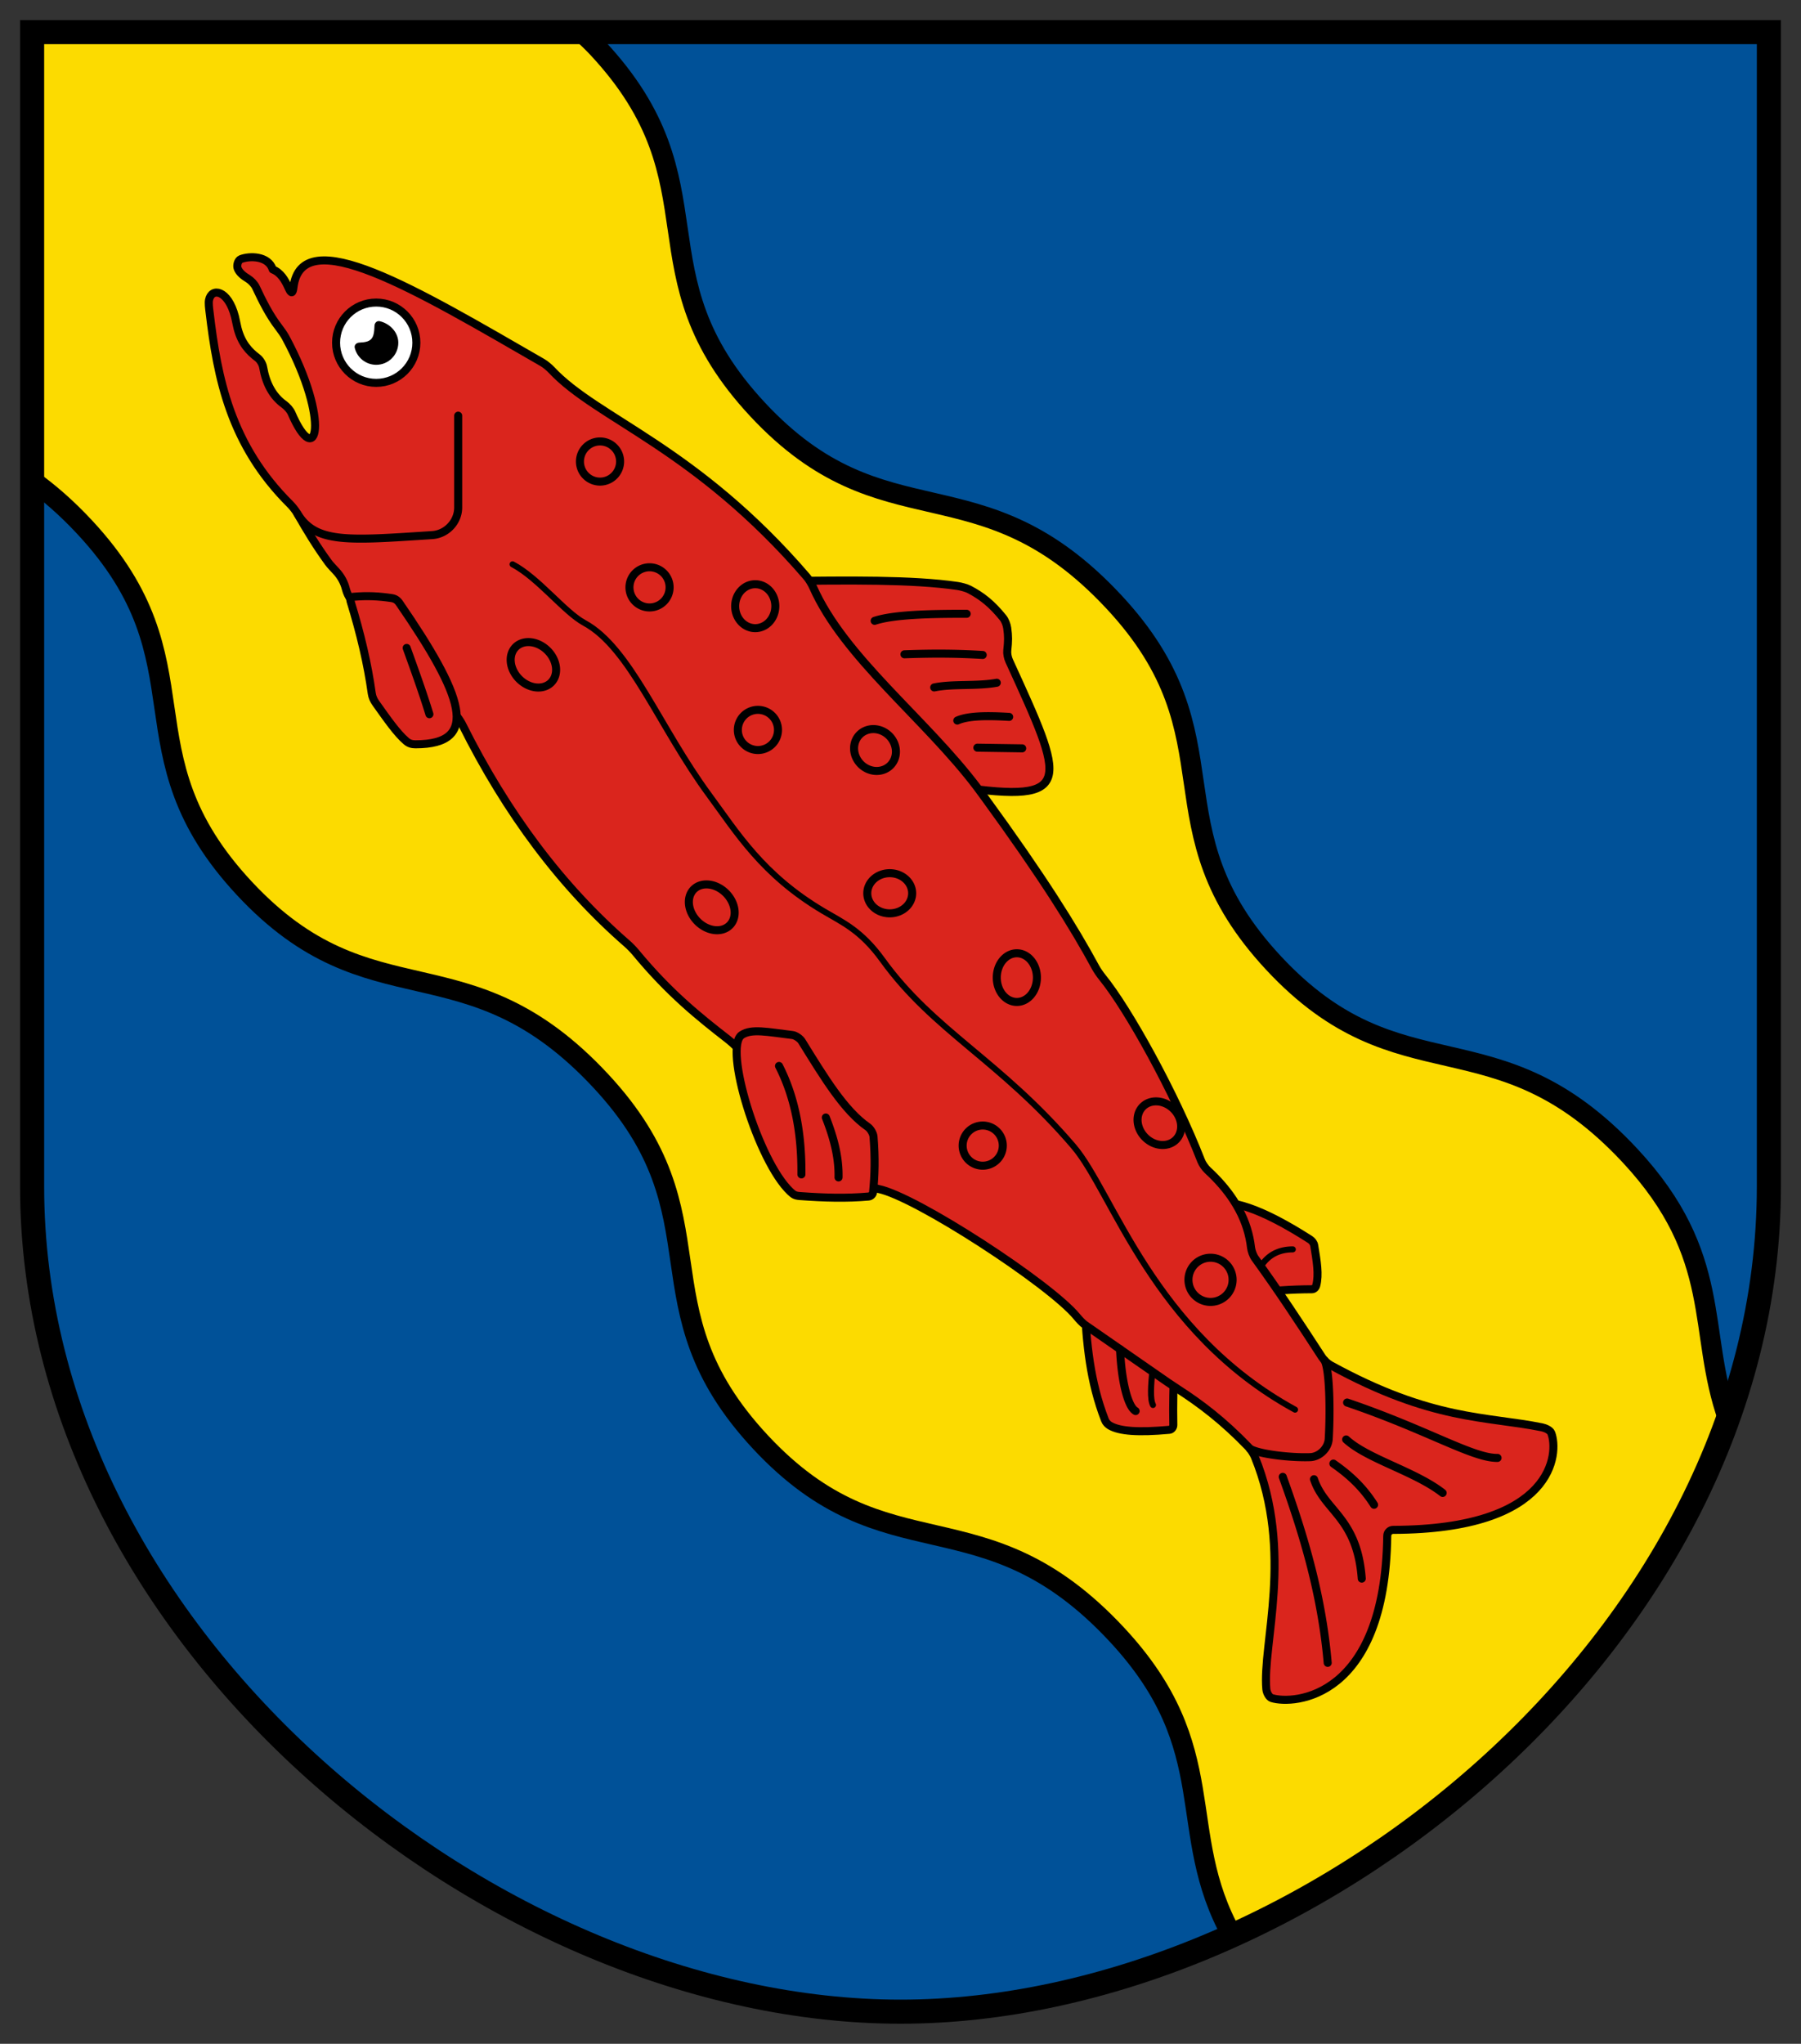 <?xml version="1.0" encoding="UTF-8" standalone="no"?>
<svg
   inkscape:version="1.1.1 (3bf5ae0d25, 2021-09-20)"
   sodipodi:docname="CoA Vöhrenbach.svg"
   id="svg2130"
   version="1.1"
   viewBox="0 0 448.646 508.896"
   height="508.896"
   width="448.646"
   xmlns:inkscape="http://www.inkscape.org/namespaces/inkscape"
   xmlns:sodipodi="http://sodipodi.sourceforge.net/DTD/sodipodi-0.dtd"
   xmlns="http://www.w3.org/2000/svg"
   xmlns:svg="http://www.w3.org/2000/svg">
  <rect x="0" y="0" width="448.646" height="508.896" fill="#333333" stroke="none"/>
  <defs
     id="defs2124" />
  <sodipodi:namedview
     inkscape:pagecheckerboard="false"
     fit-margin-bottom="5"
     fit-margin-right="5"
     fit-margin-left="5"
     fit-margin-top="5"
     lock-margins="true"
     units="px"
     inkscape:snap-smooth-nodes="true"
     inkscape:snap-object-midpoints="false"
     inkscape:window-maximized="1"
     inkscape:window-y="-11"
     inkscape:window-x="-11"
     inkscape:window-height="1506"
     inkscape:window-width="2560"
     showgrid="false"
     inkscape:document-rotation="0"
     inkscape:current-layer="layer1"
     inkscape:document-units="px"
     inkscape:cy="254.66667"
     inkscape:cx="224.66667"
     inkscape:zoom="1.5"
     inkscape:pageshadow="2"
     inkscape:pageopacity="0"
     borderopacity="1.0"
     bordercolor="#666666"
     pagecolor="#333333"
     id="base"
     showguides="true"
     inkscape:guide-bbox="true"
     inkscape:snap-intersection-paths="false"
     inkscape:object-paths="false"
     inkscape:snap-grids="false"
     inkscape:snap-global="true"
     inkscape:lockguides="false"
     guidecolor="#00ffff"
     guideopacity="0.498"
     inkscape:snap-midpoints="false"
     inkscape:object-nodes="false" />
  <g
     id="layer1"
     inkscape:groupmode="layer"
     inkscape:label="voehrenbach"
     transform="translate(-77.612,-39.333)">
    <g
       id="g59976"
       inkscape:label="coa">
      <path
         style="display:inline;opacity:1;fill:#005198;fill-opacity:1;stroke:none;stroke-width:6;stroke-miterlimit:4;stroke-dasharray:none;"
         d="M 518.257,47.333 V 334.749 c 0,113.085 -115.621,205.48 -216.323,205.48 -100.702,0 -216.323,-92.395 -216.323,-205.48 V 47.333 Z"
         id="path1162"
         sodipodi:nodetypes="cszscc"
         inkscape:label="coa-0" />
      <path
         id="path55439"
         style="opacity:1;fill:#fcdb00;fill-opacity:1;stroke:#000000;stroke-width:5;stroke-linecap:butt;stroke-linejoin:miter;stroke-miterlimit:4;stroke-dasharray:none;"
         d="M 85.611,47.334 V 158.969 c 4.204,3.018 8.534,6.745 13.055,11.594 31.693,33.987 8.116,55.972 39.809,89.959 31.693,33.987 55.271,12.001 88.754,47.906 31.693,33.987 8.114,55.974 39.807,89.961 31.693,33.987 55.271,11.999 88.754,47.904 26.774,28.711 14.216,48.883 28.744,74.936 54.718,-24.734 103.158,-71.64 123.5,-128.734 -7.693,-21.717 -0.944,-40.298 -24.383,-65.434 -33.482,-35.906 -57.061,-13.92 -88.754,-47.906 -31.693,-33.987 -8.114,-55.972 -39.807,-89.959 -33.482,-35.906 -57.061,-13.92 -88.754,-47.906 -31.693,-33.987 -8.116,-55.972 -39.809,-89.959 -1.375,-1.474 -2.708,-2.709 -4.051,-3.996 z"
         inkscape:label="bend" />
      <g
         id="g58166"
         inkscape:label="fish">
        <path
           id="path19807"
           style="opacity:1;fill:#da251d;fill-opacity:1;stroke:#000000;stroke-width:2;stroke-linecap:round;stroke-linejoin:round;stroke-miterlimit:4;stroke-dasharray:none;"
           d="m 272.333,184 c 16.691,-0.157 32.506,-0.412 43.788,1.235 0.777,0.113 2.209,0.478 2.92,0.85 3.157,1.655 5.601,3.569 8.424,7.058 0.535,0.661 0.934,1.73 1.054,2.569 0.286,2.011 0.274,3.193 0.014,5.613 -0.077,0.715 0.113,1.761 0.48,2.563 13.87,30.34 16.485,35.602 -12.762,31.361 z m 75.445,179.865 c 0.506,10.057 1.355,19.441 5.086,29.033 0.252,0.649 0.753,1.129 1.261,1.423 2.406,1.389 6.993,1.733 14.8,1.023 0.586,-0.053 0.982,-0.682 0.972,-1.183 -0.101,-5.149 0.035,-9.749 0.213,-14.621 z M 379.333,339 c 4.838,-1.04 12.101,0.937 24.665,8.986 0.443,0.284 0.899,0.87 0.992,1.433 0.651,3.935 1.225,7.306 0.502,10.005 -0.149,0.558 -0.594,0.922 -1.057,0.924 -5.332,0.015 -9.565,0.391 -13.934,0.819 z"
           inkscape:label="fins-b"
           sodipodi:nodetypes="csssssscccsssscccsssscc" />
        <path
           style="display:inline;opacity:1;fill:#da251d;fill-opacity:1;stroke:#000000;stroke-width:2;stroke-linecap:butt;stroke-linejoin:round;stroke-miterlimit:4;stroke-dasharray:none;"
           d="m 461.716,394.73 c -13.803,-2.799 -27.298,-1.565 -52.664,-15.479 -0.713,-0.391 -1.646,-1.266 -2.089,-1.947 -5.438,-8.362 -10.917,-16.683 -16.717,-24.683 -0.477,-0.658 -0.899,-1.847 -0.991,-2.655 -0.37,-3.238 -1.352,-6.362 -2.945,-9.371 -0.38,-0.718 -1.054,-1.852 -1.501,-2.53 -1.666,-2.53 -3.784,-4.976 -6.352,-7.337 -0.598,-0.55 -1.331,-1.596 -1.626,-2.354 -6.685,-17.136 -18.228,-37.857 -24.627,-45.705 -0.514,-0.63 -1.264,-1.701 -1.651,-2.416 -5.357,-9.921 -13.28,-22.631 -27.716,-42.42 -0.479,-0.657 -1.256,-1.721 -1.745,-2.37 -12.951,-17.198 -33.16,-32.326 -40.978,-50.024 -0.328,-0.743 -0.998,-1.858 -1.528,-2.474 -27.814,-32.318 -52.153,-39.278 -63.592,-51.524 -0.554,-0.593 -1.549,-1.426 -2.253,-1.832 -31.436,-18.12 -60.064,-35.375 -62.033,-18.655 -0.172,1.457 -0.545,1.552 -1.145,0.211 -0.928,-2.075 -2.017,-3.958 -4.019,-4.745 -1.075,-3.443 -5.797,-3.405 -7.937,-2.57 -0.72,0.281 -1.085,1.602 -0.776,2.348 0.428,1.034 1.325,1.778 2.604,2.555 0.695,0.422 1.558,1.327 1.906,2.062 1.667,3.525 3.32,6.915 5.789,10.118 0.496,0.643 1.247,1.718 1.633,2.434 11.308,20.986 7.685,33.275 1.468,18.827 -0.321,-0.747 -1.148,-1.667 -1.81,-2.138 -2.899,-2.064 -4.562,-5.252 -5.263,-9.315 -0.138,-0.801 -0.755,-1.823 -1.403,-2.313 -2.108,-1.594 -3.997,-3.607 -4.973,-7.37 -0.204,-0.786 -0.427,-2.088 -0.631,-2.874 -1.768,-6.807 -5.853,-7.266 -6.471,-4.154 -0.158,0.794 0.029,2.12 0.125,2.927 1.975,16.704 5.241,33.211 20.106,47.953 0.577,0.572 1.378,1.6 1.78,2.306 2.306,4.05 4.755,8.101 7.709,12.151 0.479,0.657 1.39,1.599 1.943,2.194 1.209,1.301 2.027,2.798 2.447,4.493 0.196,0.788 0.7,1.936 1.247,2.537 l 26.07,28.698 c 0.546,0.602 1.279,1.681 1.642,2.408 11.107,22.263 24.816,40.479 41.129,54.644 0.614,0.533 1.529,1.472 2.047,2.099 8.393,10.16 15.782,16.059 23.127,21.764 0.642,0.499 1.619,1.377 2.182,1.963 l 32.727,34.058 c 0.563,0.586 1.688,0.999 2.481,1.155 9.229,1.819 42.782,23.669 49.434,31.817 0.513,0.629 1.382,1.581 2.049,2.045 l 20.681,14.35 c 0.668,0.463 1.767,1.189 2.451,1.629 5.539,3.566 11.263,7.869 17.545,14.406 0.563,0.586 1.278,1.671 1.585,2.424 9.75,23.865 1.844,46.673 2.881,57.88 0.075,0.809 0.635,2.001 1.379,2.228 5.48,1.67 28.21,0.23 28.745,-40.429 0.011,-0.813 0.668,-1.465 1.481,-1.467 40.346,-0.107 41.275,-19.284 39.366,-24.125 -0.286,-0.726 -1.529,-1.245 -2.325,-1.407 z"
           id="path3183"
           sodipodi:nodetypes="cssccccccsssccccccccccccccccccccscssssscccsssccssccsssssscsc"
           inkscape:label="fish-0" />
        <path
           id="path18159"
           style="opacity:1;fill:#da251d;fill-opacity:1;stroke:#000000;stroke-width:2;stroke-linecap:round;stroke-linejoin:round;stroke-miterlimit:4;stroke-dasharray:none;"
           d="m 165.621,187.931 c 3.545,-0.318 6.416,-0.138 9.499,0.315 0.842,0.123 1.434,0.447 2.008,1.282 15.698,22.818 20.401,35.135 3.972,35.135 -0.884,0 -1.592,-0.201 -2.263,-0.771 -2.363,-2.007 -4.806,-5.564 -7.613,-9.498 -0.513,-0.72 -0.88,-1.524 -1.002,-2.401 -1.019,-7.318 -2.766,-14.744 -5.297,-23.006 -0.161,-0.526 0.149,-1.006 0.697,-1.055 z m 108.824,148.067 c -7.99,-7.589 -16.624,-35.903 -12.071,-38.961 2.449,-1.646 6.473,-0.723 12.661,0.014 0.763,0.091 1.898,0.885 2.291,1.521 5.67,9.165 10.636,17.333 16.489,21.376 0.622,0.43 1.334,1.604 1.398,2.397 0.431,5.314 0.316,9.522 -0.106,13.812 -0.055,0.558 -0.559,1.056 -1.118,1.105 -5.469,0.481 -10.951,0.336 -17.145,-0.12 -1.196,-0.088 -1.574,-0.361 -2.399,-1.145 z"
           inkscape:label="fins-f"
           sodipodi:nodetypes="sssssssssssssssssss" />
        <g
           id="g58155"
           inkscape:label="fish-c">
          <path
             id="path20498"
             style="opacity:1;fill:none;stroke:#000000;stroke-width:2;stroke-linecap:round;stroke-linejoin:round;stroke-miterlimit:4;stroke-dasharray:none;"
             d="M 321.083,225.5 332.25,225.667 M 316.083,218.75 c 2.732,-1.224 7.539,-1.237 12.917,-0.917 M 310.333,210.5 c 4.633,-0.95 10.577,-0.257 15.583,-1.167 m -23,-7.083 c 5.964,-0.212 12.213,-0.283 19.5,0.167 m -26.917,-8.5 c 4.583,-1.513 13.269,-1.778 22.917,-1.75 M 151.692,167.215 c 4.559,7.511 12.771,6.694 33.597,5.352 3.567,-0.23 6.46,-3.298 6.46,-6.873 v -22.86 m -12.833,57.833 c 1.955,5.434 3.927,10.851 5.667,16.5 m 98.75,100.417 c 1.876,4.79 3.278,9.685 3.167,14.917 m -14.833,-27.75 c 3.677,7.184 5.683,16.039 5.583,27 m 83.257,58.926 c -2.056,-1.145 -3.587,-8.054 -3.877,-15.397 m 40.529,31.778 c 5.219,14.447 9.715,29.377 11.196,46.316 m -3.418,-45.726 c 2.672,8.014 10.783,9.577 11.903,24.749 m -7.071,-28.638 c 3.628,2.545 7.131,5.527 10.135,10.253 m 17.088,-2.946 c -6.893,-5.382 -18.687,-8.407 -24.042,-13.317 m 0.236,-9.192 c 19.878,6.746 31.345,13.885 37.477,13.789 m -61.717,-2.324 c 2.05,1.357 10.055,2.309 15.031,2.134 2.356,-0.083 4.495,-2.18 4.634,-4.534 0.39,-6.585 0.275,-17.276 -1.064,-19.592 m -22.88,-20.028 a 5.5,5.5 0 0 1 -5.5,5.5 5.5,5.5 0 0 1 -5.5,-5.5 5.5,5.5 0 0 1 5.5,-5.5 5.5,5.5 0 0 1 5.5,5.5 z m -14.714,-42.536 a 5.833,5 45 0 1 0.589,7.66 5.833,5 45 0 1 -7.66,-0.589 5.833,5 45 0 1 -0.589,-7.66 5.833,5 45 0 1 7.66,0.589 z m -42.536,9.119 a 5,5 0 0 1 -5,5 5,5 0 0 1 -5,-5 5,5 0 0 1 5,-5 5,5 0 0 1 5,5 z m 8.5,-41.833 a 5,6.061 0 0 1 -5,6.061 5,6.061 0 0 1 -5,-6.061 5,6.061 0 0 1 5,-6.061 5,6.061 0 0 1 5,6.061 z m -77.464,-21.036 a 6.333,5 45 0 1 0.943,8.014 6.333,5 45 0 1 -8.014,-0.943 6.333,5 45 0 1 -0.943,-8.014 6.333,5 45 0 1 8.014,0.943 z m 46.387,0.035 a 5.589,5 0 0 1 -5.589,5 5.589,5 0 0 1 -5.589,-5 5.589,5 0 0 1 5.589,-5 5.589,5 0 0 1 5.589,5 z m -5.72,-39.202 a 5.417,5 45 0 1 0.295,7.366 5.417,5 45 0 1 -7.366,-0.295 5.417,5 45 0 1 -0.295,-7.366 5.417,5 45 0 1 7.366,0.295 z m -27.702,-1.464 a 5,5 0 0 1 -5,5 5,5 0 0 1 -5,-5 5,5 0 0 1 5,-5 5,5 0 0 1 5,5 z M 270.75,190.27 a 5,5.471 0 0 1 -5,5.471 5,5.471 0 0 1 -5,-5.471 5,5.471 0 0 1 5,-5.471 5,5.471 0 0 1 5,5.471 z M 232.083,154.25 a 5,5 0 0 1 -5,5 5,5 0 0 1 -5,-5 5,5 0 0 1 5,-5 5,5 0 0 1 5,5 z m 12.333,31.333 a 5,5 0 0 1 -5,5 5,5 0 0 1 -5,-5 5,5 0 0 1 5,-5 5,5 0 0 1 5,5 z m -30.395,15.749 a 6.25,5 45 0 1 0.884,7.955 6.25,5 45 0 1 -7.955,-0.884 6.25,5 45 0 1 -0.884,-7.955 6.25,5 45 0 1 7.955,0.884 z"
             inkscape:label="fish-c1" />
          <path
             id="path21582"
             style="opacity:1;fill:none;stroke:#000000;stroke-width:1.5;stroke-linecap:round;stroke-linejoin:round;stroke-miterlimit:4;stroke-dasharray:none;"
             d="m 205.297,179.841 c 6.485,3.435 12.894,11.895 17.913,14.614 11.38,6.165 18.635,25.965 31.113,42.898 6.947,9.428 13.225,19.797 28.284,28.756 4.869,2.897 9.477,4.817 14.849,12.257 12.796,17.721 29.268,24.974 47.612,46.433 9.82,11.488 19.635,46.12 55.154,65.525 m -8.522,-35.68 c 1.854,-2.897 4.557,-4.217 7.966,-4.226 m -35.011,30.433 c -0.288,3.103 -0.609,6.892 0.178,8.318"
             inkscape:label="fish-c2" />
        </g>
        <g
           id="g42548"
           inkscape:label="eye">
          <circle
             style="opacity:1;fill:#ffffff;fill-opacity:1;stroke:#000000;stroke-width:2;stroke-linecap:butt;stroke-linejoin:round;stroke-miterlimit:4;stroke-dasharray:none;"
             id="circle9088"
             cx="171.333"
             cy="124.667"
             r="10"
             inkscape:label="sclera" />
          <path
             id="circle9192-2"
             style="display:inline;opacity:1;stroke-width:2;stroke-linejoin:round;"
             d="m 176.833,124.667 c 0,3.038 -2.462,5.5 -5.5,5.5 -2.604,0 -4.786,-1.81 -5.355,-4.241 -0.16,-0.681 0.424,-1.252 1.125,-1.282 3.054,-0.133 3.7,-0.911 3.802,-4.207 0.022,-0.701 0.593,-1.282 1.276,-1.13 2.527,0.561 4.653,2.748 4.653,5.36 z"
             sodipodi:nodetypes="ssccs"
             inkscape:label="pupil" />
        </g>
      </g>
      <path
         style="display:inline;opacity:1;fill:none;stroke:#000000;stroke-width:6;stroke-miterlimit:4;stroke-dasharray:none;"
         d="M 518.257,47.333 V 334.749 c 0,113.085 -115.621,205.48 -216.323,205.48 -100.702,0 -216.323,-92.395 -216.323,-205.48 V 47.333 Z"
         id="path59961"
         sodipodi:nodetypes="cszscc"
         inkscape:label="coa-f" />
    </g>
  </g>
</svg>
